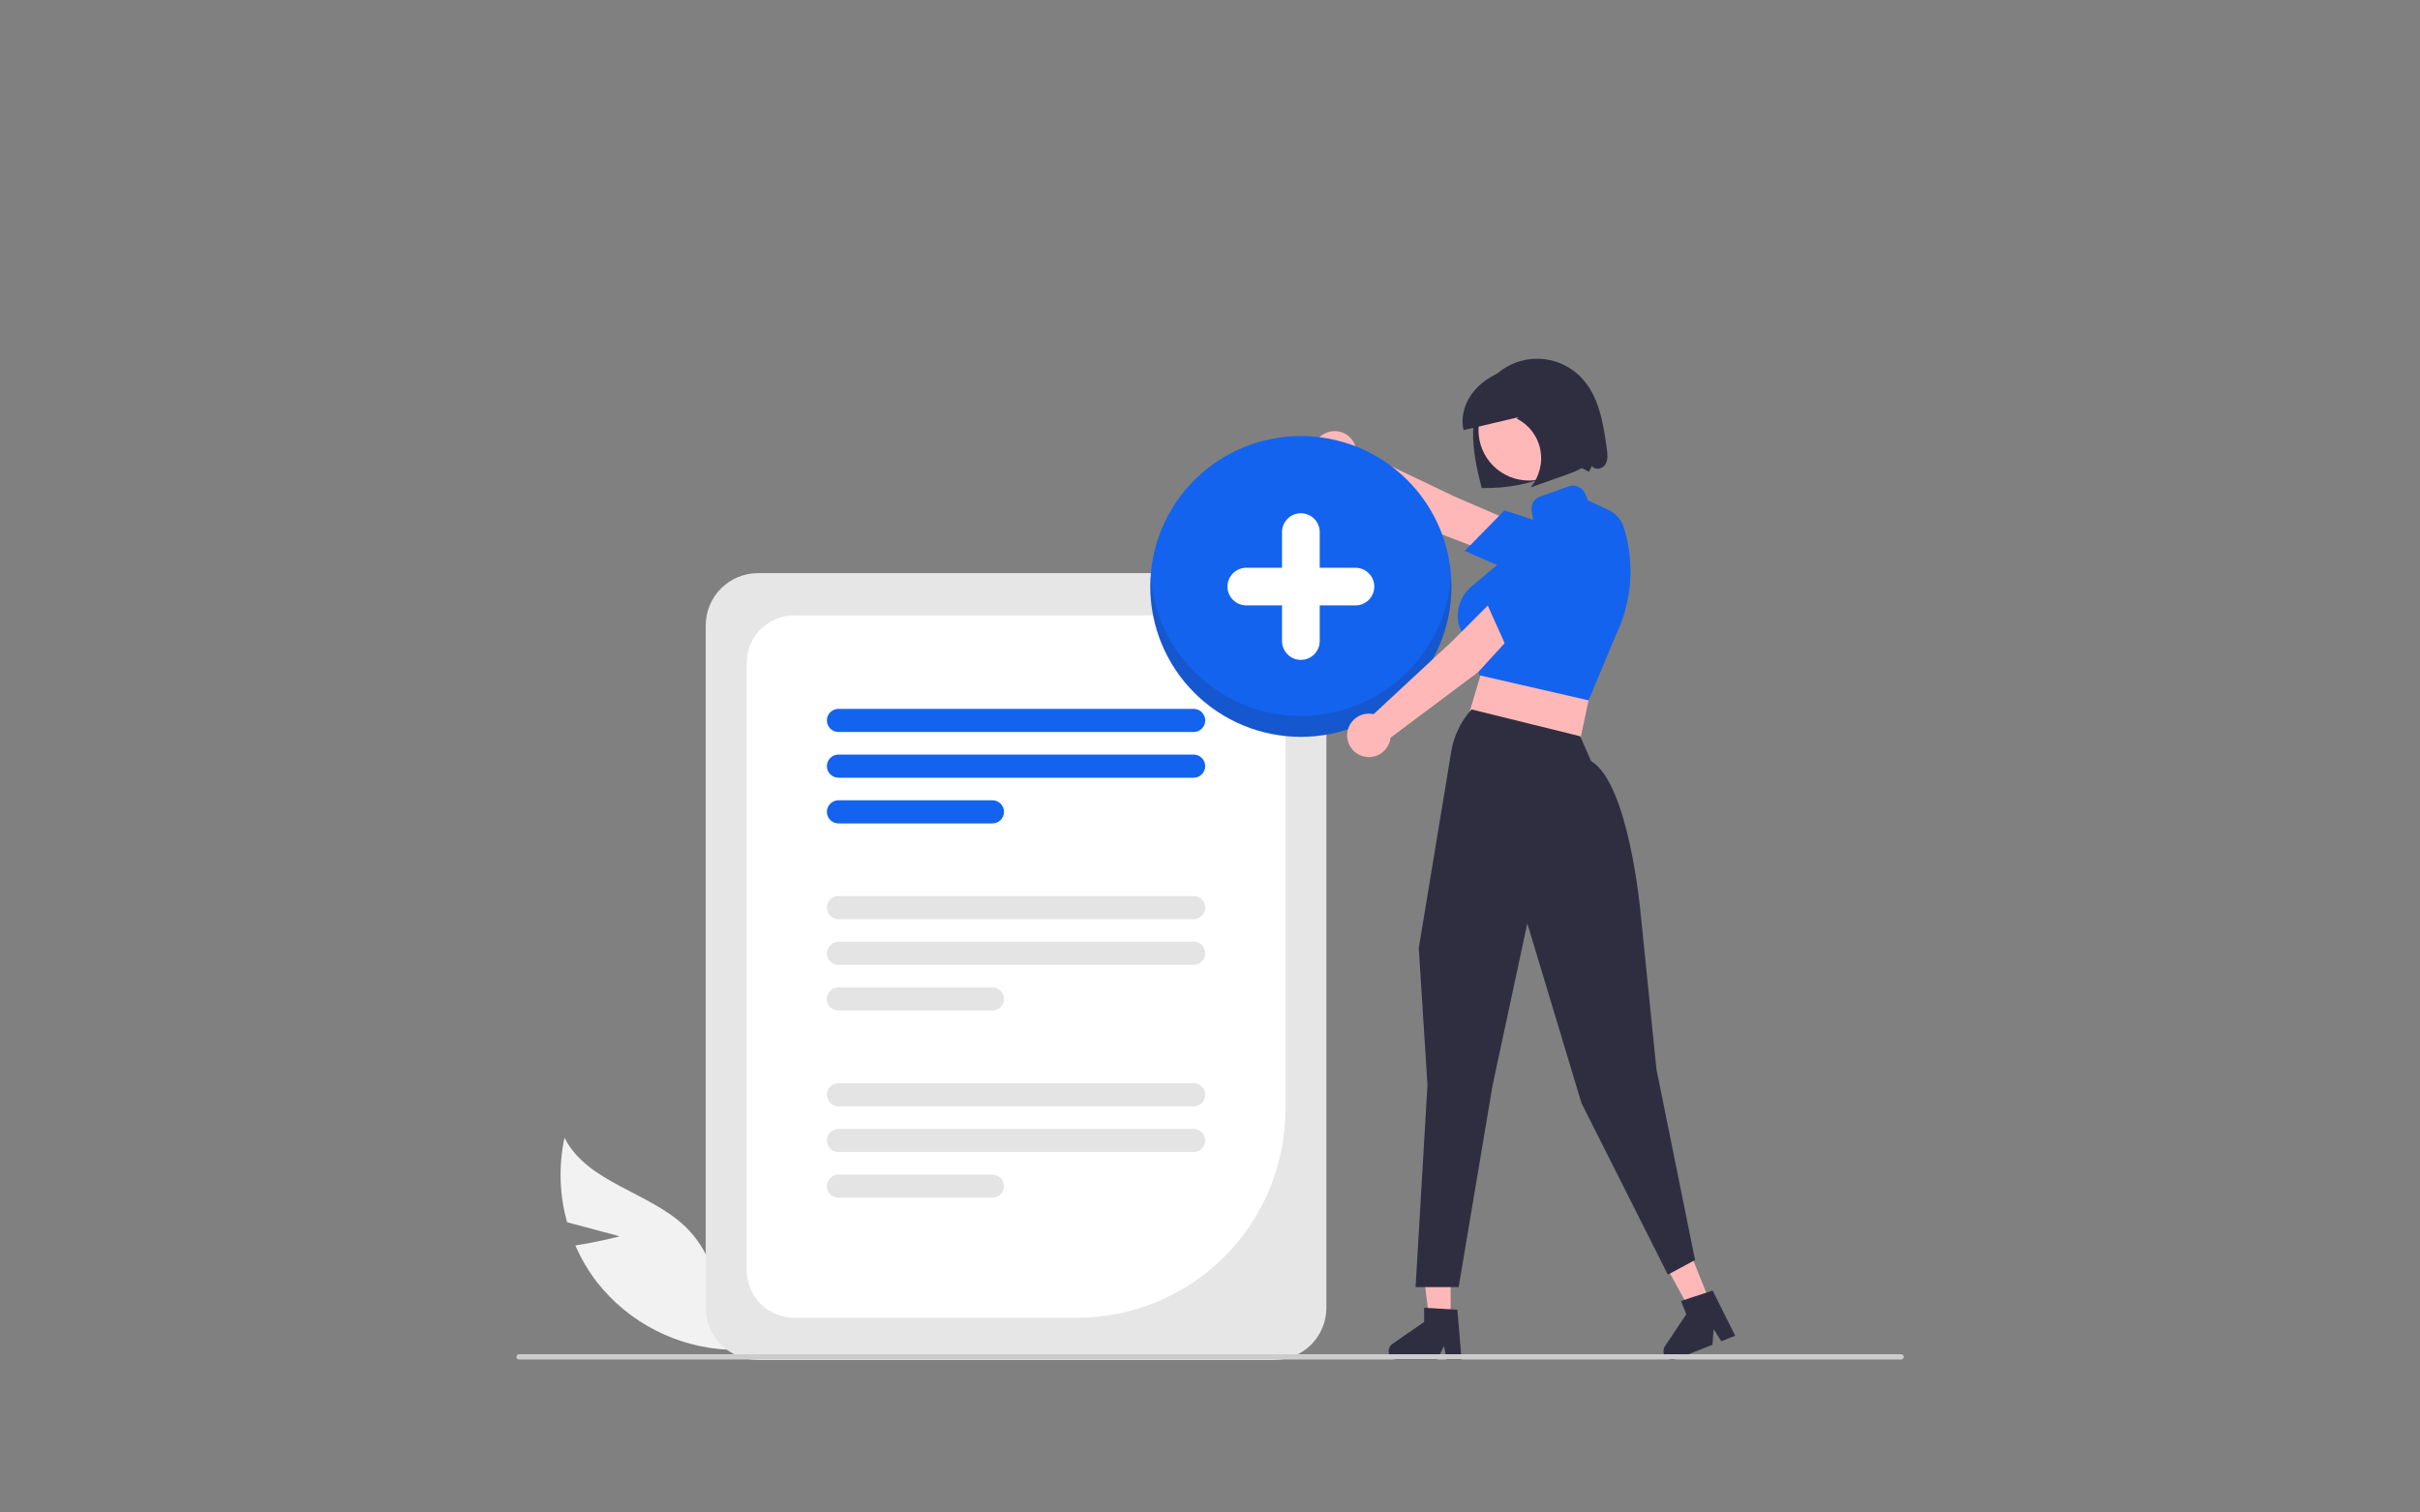 <?xml version="1.0" encoding="UTF-8"?><svg xmlns="http://www.w3.org/2000/svg" xmlns:xlink="http://www.w3.org/1999/xlink" width="600" zoomAndPan="magnify" viewBox="0 0 600 375" height="375" preserveAspectRatio="xMidYMid meet" version="1.0"><rect x="0" y="0" width="600" height="375" fill="#808080" stroke="none"/><defs><clipPath id="clip-0"><path d="M 365 88.945 L 399 88.945 L 399 122 L 365 122 Z M 365 88.945 " clip-rule="nonzero"/></clipPath><clipPath id="clip-1"><path d="M 174 142 L 329 142 L 329 337.195 L 174 337.195 Z M 174 142 " clip-rule="nonzero"/></clipPath><clipPath id="clip-2"><path d="M 344 324 L 363 324 L 363 337.195 L 344 337.195 Z M 344 324 " clip-rule="nonzero"/></clipPath><clipPath id="clip-3"><path d="M 412 319 L 431 319 L 431 337.195 L 412 337.195 Z M 412 319 " clip-rule="nonzero"/></clipPath><clipPath id="clip-4"><path d="M 128 335 L 472.152 335 L 472.152 337.195 L 128 337.195 Z M 128 335 " clip-rule="nonzero"/></clipPath></defs><g clip-path="url(#clip-0)"><path fill="rgb(18.43%, 18.039%, 25.49%)" d="M 398.387 111.281 C 397.516 104.918 396.426 98.086 391.934 93.492 C 391.578 93.129 391.203 92.781 390.812 92.457 C 390.422 92.133 390.016 91.824 389.594 91.543 C 389.172 91.258 388.738 90.992 388.289 90.754 C 387.844 90.512 387.383 90.293 386.914 90.098 C 386.445 89.902 385.965 89.734 385.477 89.586 C 384.992 89.441 384.496 89.316 383.996 89.223 C 383.496 89.125 382.996 89.055 382.488 89.008 C 381.98 88.961 381.473 88.941 380.965 88.945 C 380.457 88.953 379.949 88.984 379.441 89.039 C 378.938 89.094 378.434 89.176 377.938 89.285 C 377.441 89.391 376.949 89.523 376.465 89.68 C 375.98 89.836 375.504 90.016 375.039 90.223 C 374.574 90.426 374.121 90.652 373.676 90.902 C 373.234 91.152 372.805 91.426 372.391 91.719 C 371.973 92.012 371.574 92.328 371.191 92.66 C 370.809 92.992 370.441 93.348 370.094 93.719 C 366.82 97.203 365.375 102.098 365.242 106.875 C 365.113 111.648 366.176 116.371 367.359 121.004 C 373.684 121.129 379.75 119.938 385.559 117.426 C 386.965 116.738 388.422 116.168 389.922 115.715 C 391.438 115.328 392.52 116.297 393.93 116.977 L 394.703 115.496 C 395.336 116.672 397.301 116.324 398.012 115.191 C 398.723 114.059 398.566 112.609 398.387 111.281 Z M 398.387 111.281 " fill-opacity="1" fill-rule="nonzero"/></g><path fill="rgb(100%, 72.159%, 72.159%)" d="M 372.27 138.156 L 374.078 128.918 L 360.504 123.051 L 336.234 111.438 C 336.18 111.082 336.086 110.73 335.961 110.391 C 335.832 110.055 335.676 109.73 335.484 109.422 C 335.289 109.117 335.07 108.832 334.82 108.566 C 334.57 108.305 334.297 108.07 334 107.863 C 333.703 107.652 333.391 107.477 333.059 107.332 C 332.727 107.188 332.383 107.078 332.027 107.004 C 331.672 106.93 331.312 106.891 330.953 106.887 C 330.59 106.883 330.23 106.918 329.875 106.984 C 329.52 107.055 329.172 107.16 328.84 107.297 C 328.504 107.438 328.188 107.605 327.887 107.809 C 327.586 108.012 327.309 108.242 327.055 108.5 C 326.801 108.762 326.574 109.043 326.379 109.344 C 326.18 109.648 326.016 109.969 325.883 110.305 C 325.754 110.645 325.656 110.988 325.594 111.348 C 325.531 111.703 325.504 112.062 325.516 112.426 C 325.523 112.785 325.57 113.145 325.652 113.496 C 325.734 113.848 325.852 114.188 326.004 114.52 C 326.156 114.848 326.336 115.156 326.551 115.449 C 326.766 115.742 327.008 116.012 327.273 116.254 C 327.543 116.496 327.832 116.711 328.145 116.898 C 328.453 117.082 328.781 117.234 329.125 117.355 C 329.465 117.477 329.816 117.559 330.176 117.609 C 330.535 117.656 330.895 117.672 331.258 117.645 C 331.617 117.621 331.973 117.562 332.324 117.469 L 355.434 131.711 Z M 372.27 138.156 " fill-opacity="1" fill-rule="nonzero"/><path fill="rgb(7.449%, 38.82%, 93.729%)" d="M 363.156 136.594 L 372.988 126.555 L 373.184 126.613 C 373.305 126.652 385.52 130.371 393.309 134.148 C 394.199 134.547 394.965 135.117 395.605 135.852 C 396.246 136.59 396.699 137.426 396.969 138.363 C 397.164 139.012 397.258 139.676 397.258 140.352 C 397.258 141.027 397.164 141.691 396.969 142.34 C 396.773 142.988 396.492 143.594 396.121 144.16 C 395.75 144.727 395.305 145.227 394.785 145.664 C 394.254 146.141 393.664 146.531 393.02 146.84 C 392.375 147.145 391.699 147.355 390.992 147.465 C 390.289 147.578 389.578 147.59 388.871 147.496 C 388.164 147.406 387.48 147.219 386.828 146.93 Z M 363.156 136.594 " fill-opacity="1" fill-rule="nonzero"/><path fill="rgb(100%, 72.159%, 72.159%)" d="M 363.125 180.723 L 390.773 188.102 L 396.355 162.016 L 370.98 154.172 Z M 363.125 180.723 " fill-opacity="1" fill-rule="nonzero"/><path fill="rgb(7.449%, 38.82%, 93.729%)" d="M 393.867 173.645 L 366.859 167.441 L 361.688 154.922 C 361.477 154.027 361.398 153.125 361.445 152.207 C 361.496 151.289 361.676 150.398 361.98 149.535 C 362.289 148.668 362.711 147.863 363.25 147.121 C 363.785 146.375 364.418 145.723 365.145 145.16 L 375.016 136.84 L 380.305 130.094 L 379.727 126.516 C 379.676 126.16 379.688 125.805 379.762 125.449 C 379.832 125.094 379.965 124.766 380.152 124.457 C 380.34 124.148 380.578 123.883 380.859 123.656 C 381.141 123.43 381.453 123.258 381.797 123.141 L 388.848 120.617 C 389.234 120.473 389.641 120.402 390.055 120.41 C 390.473 120.418 390.871 120.5 391.254 120.66 C 391.641 120.82 391.98 121.047 392.277 121.336 C 392.578 121.625 392.812 121.957 392.984 122.336 L 393.73 124.062 C 393.73 124.062 396.918 125.562 398.719 126.402 C 399.652 126.828 400.461 127.426 401.141 128.195 C 401.82 128.965 402.312 129.84 402.617 130.82 C 403.301 133.02 403.77 135.262 404.027 137.551 C 404.281 139.84 404.324 142.133 404.145 144.43 C 403.969 146.723 403.574 148.984 402.973 151.203 C 402.367 153.426 401.559 155.574 400.547 157.641 Z M 393.867 173.645 " fill-opacity="1" fill-rule="nonzero"/><path fill="rgb(94.899%, 94.899%, 94.899%)" d="M 153.668 306.531 L 140.605 303.043 C 139.648 299.629 139.113 296.148 139.004 292.605 C 138.895 289.062 139.211 285.559 139.957 282.094 C 145.656 293.34 160.957 295.461 170.023 304.23 C 171.426 305.609 172.656 307.129 173.719 308.781 C 174.781 310.438 175.645 312.191 176.309 314.039 C 176.977 315.891 177.43 317.789 177.664 319.742 C 177.902 321.691 177.922 323.645 177.719 325.602 L 180.848 334.652 C 177.672 334.527 174.547 334.062 171.473 333.262 C 168.398 332.461 165.445 331.336 162.617 329.895 C 159.785 328.453 157.141 326.727 154.688 324.715 C 152.23 322.699 150.02 320.445 148.055 317.953 C 145.867 315.125 144.066 312.07 142.652 308.785 C 148.117 307.984 153.668 306.531 153.668 306.531 Z M 153.668 306.531 " fill-opacity="1" fill-rule="nonzero"/><g clip-path="url(#clip-1)"><path fill="rgb(90.199%, 90.199%, 90.199%)" d="M 315.91 337.195 L 187.914 337.195 C 187.066 337.195 186.223 337.109 185.391 336.945 C 184.559 336.777 183.75 336.531 182.965 336.207 C 182.18 335.883 181.438 335.484 180.73 335.012 C 180.023 334.543 179.371 334.008 178.77 333.406 C 178.168 332.809 177.633 332.156 177.16 331.449 C 176.688 330.746 176.289 330 175.965 329.215 C 175.641 328.434 175.395 327.625 175.227 326.793 C 175.062 325.961 174.977 325.121 174.977 324.273 L 174.977 155.02 C 174.977 154.172 175.062 153.332 175.227 152.5 C 175.395 151.668 175.641 150.863 175.965 150.078 C 176.289 149.293 176.688 148.551 177.16 147.844 C 177.633 147.141 178.168 146.488 178.77 145.887 C 179.371 145.289 180.023 144.754 180.73 144.281 C 181.438 143.809 182.18 143.41 182.965 143.086 C 183.75 142.762 184.559 142.516 185.391 142.352 C 186.223 142.184 187.066 142.102 187.914 142.098 L 315.91 142.098 C 316.762 142.102 317.602 142.184 318.434 142.352 C 319.266 142.516 320.074 142.762 320.859 143.086 C 321.645 143.41 322.391 143.809 323.098 144.281 C 323.801 144.754 324.457 145.289 325.055 145.887 C 325.656 146.488 326.191 147.141 326.664 147.844 C 327.137 148.551 327.535 149.293 327.859 150.078 C 328.188 150.863 328.434 151.668 328.598 152.5 C 328.766 153.332 328.848 154.172 328.852 155.02 L 328.852 324.273 C 328.848 325.121 328.766 325.961 328.598 326.793 C 328.434 327.625 328.188 328.434 327.859 329.219 C 327.535 330 327.137 330.746 326.664 331.449 C 326.191 332.156 325.656 332.809 325.055 333.406 C 324.457 334.008 323.801 334.543 323.098 335.012 C 322.391 335.484 321.645 335.883 320.859 336.207 C 320.074 336.531 319.266 336.777 318.434 336.945 C 317.602 337.109 316.762 337.195 315.91 337.195 Z M 315.91 337.195 " fill-opacity="1" fill-rule="nonzero"/></g><path fill="rgb(100%, 100%, 100%)" d="M 267.059 326.719 L 196.91 326.719 C 196.137 326.719 195.371 326.641 194.613 326.492 C 193.855 326.34 193.121 326.117 192.406 325.82 C 191.691 325.523 191.012 325.16 190.371 324.73 C 189.727 324.305 189.133 323.816 188.586 323.27 C 188.039 322.723 187.551 322.129 187.121 321.488 C 186.691 320.844 186.328 320.168 186.031 319.453 C 185.734 318.742 185.512 318.004 185.359 317.25 C 185.207 316.492 185.133 315.727 185.133 314.953 L 185.133 164.34 C 185.133 163.57 185.207 162.805 185.359 162.047 C 185.512 161.289 185.734 160.555 186.031 159.84 C 186.328 159.129 186.691 158.449 187.121 157.809 C 187.551 157.164 188.039 156.57 188.586 156.027 C 189.133 155.48 189.727 154.992 190.371 154.562 C 191.012 154.133 191.691 153.77 192.406 153.477 C 193.121 153.18 193.855 152.957 194.613 152.805 C 195.371 152.652 196.137 152.578 196.91 152.574 L 306.914 152.574 C 307.688 152.578 308.453 152.652 309.211 152.805 C 309.969 152.957 310.707 153.18 311.422 153.477 C 312.133 153.77 312.812 154.133 313.457 154.562 C 314.098 154.992 314.695 155.48 315.242 156.027 C 315.789 156.57 316.277 157.164 316.707 157.809 C 317.137 158.449 317.5 159.129 317.793 159.84 C 318.09 160.555 318.316 161.289 318.465 162.047 C 318.617 162.805 318.695 163.57 318.695 164.34 L 318.695 275.152 C 318.691 276.84 318.609 278.523 318.441 280.203 C 318.273 281.887 318.023 283.555 317.691 285.207 C 317.363 286.863 316.949 288.5 316.457 290.113 C 315.965 291.73 315.398 293.316 314.75 294.879 C 314.102 296.438 313.379 297.961 312.582 299.449 C 311.781 300.938 310.914 302.383 309.977 303.789 C 309.035 305.191 308.027 306.547 306.957 307.852 C 305.883 309.156 304.75 310.406 303.555 311.598 C 302.359 312.793 301.109 313.926 299.801 314.996 C 298.492 316.066 297.137 317.07 295.734 318.012 C 294.328 318.949 292.879 319.816 291.387 320.613 C 289.898 321.41 288.371 322.133 286.809 322.777 C 285.25 323.426 283.66 323.996 282.043 324.484 C 280.426 324.977 278.785 325.387 277.129 325.719 C 275.469 326.051 273.801 326.297 272.117 326.465 C 270.438 326.633 268.75 326.719 267.059 326.719 Z M 267.059 326.719 " fill-opacity="1" fill-rule="nonzero"/><path fill="rgb(7.449%, 38.82%, 93.729%)" d="M 295.941 181.492 L 207.887 181.492 C 207.504 181.492 207.137 181.418 206.785 181.273 C 206.434 181.129 206.125 180.922 205.855 180.652 C 205.582 180.387 205.375 180.074 205.23 179.723 C 205.082 179.371 205.012 179.008 205.012 178.625 C 205.008 178.246 205.082 177.879 205.227 177.527 C 205.371 177.176 205.578 176.867 205.848 176.598 C 206.117 176.328 206.426 176.121 206.781 175.977 C 207.133 175.828 207.496 175.754 207.879 175.754 L 295.941 175.754 C 296.32 175.754 296.688 175.828 297.039 175.973 C 297.391 176.117 297.703 176.324 297.973 176.594 C 298.242 176.859 298.449 177.172 298.598 177.523 C 298.742 177.875 298.816 178.238 298.816 178.621 C 298.816 179 298.742 179.367 298.598 179.719 C 298.453 180.07 298.246 180.379 297.977 180.648 C 297.707 180.918 297.398 181.125 297.047 181.27 C 296.695 181.418 296.328 181.492 295.949 181.492 Z M 295.941 181.492 " fill-opacity="1" fill-rule="nonzero"/><path fill="rgb(7.449%, 38.82%, 93.729%)" d="M 295.941 192.824 L 207.887 192.824 C 207.504 192.824 207.137 192.75 206.785 192.605 C 206.434 192.461 206.125 192.254 205.855 191.984 C 205.586 191.715 205.379 191.406 205.23 191.055 C 205.086 190.703 205.012 190.336 205.012 189.957 C 205.012 189.574 205.086 189.211 205.23 188.859 C 205.379 188.508 205.586 188.195 205.855 187.926 C 206.125 187.66 206.434 187.453 206.785 187.305 C 207.137 187.16 207.504 187.086 207.887 187.086 L 295.941 187.086 C 296.32 187.086 296.688 187.16 297.039 187.305 C 297.391 187.453 297.703 187.66 297.973 187.926 C 298.242 188.195 298.449 188.508 298.594 188.859 C 298.738 189.211 298.812 189.574 298.812 189.957 C 298.812 190.336 298.738 190.703 298.594 191.055 C 298.449 191.406 298.242 191.715 297.973 191.984 C 297.703 192.254 297.391 192.461 297.039 192.605 C 296.688 192.75 296.32 192.824 295.941 192.824 Z M 295.941 192.824 " fill-opacity="1" fill-rule="nonzero"/><path fill="rgb(7.449%, 38.82%, 93.729%)" d="M 246.055 204.156 L 207.887 204.156 C 207.504 204.156 207.137 204.082 206.785 203.938 C 206.434 203.793 206.125 203.586 205.855 203.316 C 205.586 203.047 205.379 202.738 205.23 202.387 C 205.086 202.035 205.012 201.668 205.012 201.289 C 205.012 200.906 205.086 200.543 205.23 200.191 C 205.379 199.84 205.586 199.527 205.855 199.262 C 206.125 198.992 206.434 198.785 206.785 198.637 C 207.137 198.492 207.504 198.422 207.887 198.422 L 246.055 198.422 C 246.438 198.422 246.801 198.492 247.152 198.637 C 247.508 198.785 247.816 198.992 248.086 199.262 C 248.355 199.527 248.562 199.84 248.707 200.191 C 248.855 200.543 248.926 200.906 248.926 201.289 C 248.926 201.668 248.855 202.035 248.707 202.387 C 248.562 202.738 248.355 203.047 248.086 203.316 C 247.816 203.586 247.508 203.793 247.152 203.938 C 246.801 204.082 246.438 204.156 246.055 204.156 Z M 246.055 204.156 " fill-opacity="1" fill-rule="nonzero"/><path fill="rgb(89.409%, 89.409%, 89.409%)" d="M 295.941 227.891 L 207.887 227.891 C 207.504 227.891 207.137 227.82 206.785 227.672 C 206.434 227.527 206.125 227.32 205.855 227.055 C 205.582 226.785 205.375 226.477 205.23 226.125 C 205.082 225.773 205.012 225.406 205.012 225.027 C 205.008 224.645 205.082 224.281 205.227 223.93 C 205.371 223.578 205.578 223.266 205.848 222.996 C 206.117 222.727 206.426 222.52 206.781 222.375 C 207.133 222.23 207.496 222.156 207.879 222.156 L 295.941 222.156 C 296.32 222.156 296.688 222.227 297.039 222.371 C 297.391 222.516 297.703 222.723 297.973 222.992 C 298.242 223.262 298.449 223.57 298.598 223.922 C 298.742 224.273 298.816 224.641 298.816 225.02 C 298.816 225.398 298.742 225.766 298.598 226.117 C 298.453 226.469 298.246 226.777 297.977 227.047 C 297.707 227.316 297.398 227.523 297.047 227.672 C 296.695 227.816 296.328 227.891 295.949 227.891 Z M 295.941 227.891 " fill-opacity="1" fill-rule="nonzero"/><path fill="rgb(89.409%, 89.409%, 89.409%)" d="M 295.941 239.223 L 207.887 239.223 C 207.504 239.223 207.137 239.148 206.785 239.004 C 206.434 238.859 206.125 238.652 205.855 238.383 C 205.586 238.113 205.379 237.805 205.23 237.453 C 205.086 237.102 205.012 236.734 205.012 236.355 C 205.012 235.977 205.086 235.609 205.23 235.258 C 205.379 234.906 205.586 234.598 205.855 234.328 C 206.125 234.059 206.434 233.852 206.785 233.707 C 207.137 233.559 207.504 233.488 207.887 233.488 L 295.941 233.488 C 296.32 233.488 296.688 233.559 297.039 233.707 C 297.391 233.852 297.703 234.059 297.973 234.328 C 298.242 234.598 298.449 234.906 298.594 235.258 C 298.738 235.609 298.812 235.977 298.812 236.355 C 298.812 236.734 298.738 237.102 298.594 237.453 C 298.449 237.805 298.242 238.113 297.973 238.383 C 297.703 238.652 297.391 238.859 297.039 239.004 C 296.688 239.148 296.32 239.223 295.941 239.223 Z M 295.941 239.223 " fill-opacity="1" fill-rule="nonzero"/><path fill="rgb(89.409%, 89.409%, 89.409%)" d="M 246.055 250.555 L 207.887 250.555 C 207.504 250.555 207.137 250.484 206.785 250.336 C 206.434 250.191 206.125 249.984 205.855 249.715 C 205.586 249.445 205.379 249.137 205.23 248.785 C 205.086 248.434 205.012 248.066 205.012 247.688 C 205.012 247.309 205.086 246.941 205.23 246.59 C 205.379 246.238 205.586 245.93 205.855 245.66 C 206.125 245.391 206.434 245.184 206.785 245.039 C 207.137 244.891 207.504 244.82 207.887 244.82 L 246.055 244.82 C 246.438 244.82 246.801 244.891 247.152 245.039 C 247.508 245.184 247.816 245.391 248.086 245.66 C 248.355 245.93 248.562 246.238 248.707 246.59 C 248.855 246.941 248.926 247.309 248.926 247.688 C 248.926 248.066 248.855 248.434 248.707 248.785 C 248.562 249.137 248.355 249.445 248.086 249.715 C 247.816 249.984 247.508 250.191 247.152 250.336 C 246.801 250.484 246.438 250.555 246.055 250.555 Z M 246.055 250.555 " fill-opacity="1" fill-rule="nonzero"/><path fill="rgb(89.409%, 89.409%, 89.409%)" d="M 295.941 274.289 L 207.887 274.289 C 207.504 274.289 207.137 274.219 206.785 274.074 C 206.434 273.93 206.125 273.723 205.855 273.453 C 205.582 273.184 205.375 272.875 205.23 272.523 C 205.082 272.172 205.012 271.805 205.012 271.426 C 205.008 271.047 205.082 270.68 205.227 270.328 C 205.371 269.977 205.578 269.668 205.848 269.398 C 206.117 269.129 206.426 268.922 206.781 268.773 C 207.133 268.629 207.496 268.555 207.879 268.555 L 295.941 268.555 C 296.32 268.555 296.688 268.625 297.039 268.77 C 297.391 268.918 297.703 269.125 297.973 269.391 C 298.242 269.66 298.449 269.969 298.598 270.32 C 298.742 270.672 298.816 271.039 298.816 271.418 C 298.816 271.801 298.742 272.164 298.598 272.516 C 298.453 272.867 298.246 273.18 297.977 273.449 C 297.707 273.719 297.398 273.926 297.047 274.07 C 296.695 274.215 296.328 274.289 295.949 274.289 Z M 295.941 274.289 " fill-opacity="1" fill-rule="nonzero"/><path fill="rgb(89.409%, 89.409%, 89.409%)" d="M 295.941 285.621 L 207.887 285.621 C 207.504 285.621 207.137 285.551 206.785 285.406 C 206.434 285.258 206.125 285.051 205.855 284.781 C 205.586 284.516 205.379 284.203 205.23 283.852 C 205.086 283.5 205.012 283.137 205.012 282.754 C 205.012 282.375 205.086 282.008 205.23 281.656 C 205.379 281.305 205.586 280.996 205.855 280.727 C 206.125 280.457 206.434 280.25 206.785 280.105 C 207.137 279.961 207.504 279.887 207.887 279.887 L 295.941 279.887 C 296.32 279.887 296.688 279.961 297.039 280.105 C 297.391 280.25 297.703 280.457 297.973 280.727 C 298.242 280.996 298.449 281.305 298.594 281.656 C 298.738 282.008 298.812 282.375 298.812 282.754 C 298.812 283.137 298.738 283.5 298.594 283.852 C 298.449 284.203 298.242 284.516 297.973 284.781 C 297.703 285.051 297.391 285.258 297.039 285.406 C 296.688 285.551 296.32 285.621 295.941 285.621 Z M 295.941 285.621 " fill-opacity="1" fill-rule="nonzero"/><path fill="rgb(89.409%, 89.409%, 89.409%)" d="M 246.055 296.957 L 207.887 296.957 C 207.504 296.957 207.137 296.883 206.785 296.738 C 206.434 296.59 206.125 296.383 205.855 296.113 C 205.586 295.848 205.379 295.535 205.23 295.184 C 205.086 294.832 205.012 294.469 205.012 294.086 C 205.012 293.707 205.086 293.34 205.23 292.988 C 205.379 292.637 205.586 292.328 205.855 292.059 C 206.125 291.789 206.434 291.582 206.785 291.438 C 207.137 291.293 207.504 291.219 207.887 291.219 L 246.055 291.219 C 246.438 291.219 246.801 291.293 247.152 291.438 C 247.508 291.582 247.816 291.789 248.086 292.059 C 248.355 292.328 248.562 292.637 248.707 292.988 C 248.855 293.34 248.926 293.707 248.926 294.086 C 248.926 294.469 248.855 294.832 248.707 295.184 C 248.562 295.535 248.355 295.848 248.086 296.113 C 247.816 296.383 247.508 296.59 247.152 296.738 C 246.801 296.883 246.438 296.957 246.055 296.957 Z M 246.055 296.957 " fill-opacity="1" fill-rule="nonzero"/><path fill="rgb(7.449%, 38.82%, 93.729%)" d="M 359.863 145.391 C 359.863 146.613 359.805 147.832 359.684 149.047 C 359.562 150.262 359.383 151.469 359.145 152.664 C 358.906 153.863 358.609 155.047 358.254 156.215 C 357.902 157.383 357.488 158.531 357.023 159.66 C 356.555 160.789 356.031 161.891 355.453 162.965 C 354.879 164.043 354.25 165.09 353.57 166.105 C 352.891 167.121 352.164 168.102 351.391 169.043 C 350.613 169.988 349.793 170.891 348.93 171.754 C 348.062 172.617 347.16 173.438 346.215 174.211 C 345.27 174.988 344.289 175.715 343.27 176.391 C 342.254 177.07 341.207 177.695 340.129 178.273 C 339.051 178.848 337.945 179.371 336.816 179.836 C 335.688 180.305 334.535 180.715 333.367 181.07 C 332.195 181.426 331.012 181.719 329.812 181.957 C 328.613 182.195 327.406 182.375 326.188 182.496 C 324.973 182.617 323.75 182.676 322.527 182.676 C 321.305 182.676 320.086 182.617 318.871 182.496 C 317.652 182.375 316.445 182.195 315.246 181.957 C 314.047 181.719 312.863 181.426 311.691 181.07 C 310.52 180.715 309.371 180.305 308.242 179.836 C 307.113 179.371 306.008 178.848 304.93 178.273 C 303.852 177.695 302.805 177.07 301.785 176.391 C 300.77 175.715 299.789 174.988 298.844 174.211 C 297.898 173.438 296.992 172.617 296.129 171.754 C 295.266 170.891 294.445 169.988 293.668 169.043 C 292.895 168.102 292.164 167.121 291.484 166.105 C 290.809 165.09 290.18 164.043 289.602 162.965 C 289.027 161.891 288.504 160.789 288.035 159.66 C 287.566 158.531 287.156 157.383 286.801 156.215 C 286.445 155.047 286.148 153.863 285.91 152.664 C 285.672 151.469 285.492 150.262 285.375 149.047 C 285.254 147.832 285.195 146.613 285.195 145.391 C 285.195 144.172 285.254 142.953 285.375 141.738 C 285.492 140.52 285.672 139.316 285.91 138.117 C 286.148 136.918 286.445 135.738 286.801 134.566 C 287.156 133.398 287.566 132.25 288.035 131.121 C 288.504 129.996 289.027 128.891 289.602 127.816 C 290.18 126.738 290.809 125.691 291.484 124.676 C 292.164 123.66 292.895 122.684 293.668 121.738 C 294.445 120.793 295.266 119.891 296.129 119.027 C 296.992 118.164 297.898 117.344 298.844 116.57 C 299.789 115.797 300.77 115.07 301.785 114.391 C 302.805 113.711 303.852 113.086 304.93 112.508 C 306.008 111.934 307.113 111.414 308.242 110.945 C 309.371 110.477 310.52 110.066 311.691 109.711 C 312.863 109.359 314.047 109.062 315.246 108.824 C 316.445 108.586 317.652 108.406 318.871 108.285 C 320.086 108.168 321.305 108.105 322.527 108.105 C 323.75 108.105 324.973 108.168 326.188 108.285 C 327.406 108.406 328.613 108.586 329.812 108.824 C 331.012 109.062 332.195 109.359 333.367 109.711 C 334.535 110.066 335.688 110.477 336.816 110.945 C 337.945 111.414 339.051 111.934 340.129 112.508 C 341.207 113.086 342.254 113.711 343.27 114.391 C 344.289 115.07 345.27 115.797 346.215 116.57 C 347.16 117.344 348.062 118.164 348.93 119.027 C 349.793 119.891 350.613 120.793 351.391 121.738 C 352.164 122.684 352.891 123.66 353.57 124.676 C 354.25 125.691 354.879 126.738 355.453 127.816 C 356.031 128.891 356.555 129.996 357.023 131.121 C 357.488 132.25 357.902 133.398 358.254 134.566 C 358.609 135.738 358.906 136.918 359.145 138.117 C 359.383 139.316 359.562 140.52 359.684 141.738 C 359.805 142.953 359.863 144.172 359.863 145.391 Z M 359.863 145.391 " fill-opacity="1" fill-rule="nonzero"/><path fill="rgb(13.73%, 12.16%, 12.549%)" d="M 322.531 177.512 C 321.363 177.512 320.195 177.457 319.035 177.348 C 317.871 177.238 316.715 177.074 315.57 176.855 C 314.422 176.637 313.289 176.367 312.168 176.043 C 311.043 175.719 309.941 175.344 308.855 174.918 C 307.77 174.488 306.703 174.012 305.66 173.484 C 304.621 172.957 303.605 172.383 302.617 171.762 C 301.629 171.141 300.676 170.473 299.75 169.762 C 298.824 169.051 297.934 168.297 297.082 167.5 C 296.227 166.707 295.41 165.871 294.637 165 C 293.859 164.129 293.125 163.223 292.438 162.281 C 291.746 161.344 291.102 160.371 290.5 159.371 C 289.902 158.371 289.352 157.344 288.848 156.293 C 288.344 155.238 287.891 154.168 287.488 153.07 C 287.086 151.977 286.738 150.867 286.438 149.738 C 286.141 148.609 285.898 147.473 285.707 146.32 C 285.516 145.172 285.379 144.016 285.297 142.852 C 285.238 143.719 285.195 144.594 285.195 145.477 C 285.195 146.695 285.254 147.914 285.375 149.129 C 285.496 150.344 285.672 151.551 285.914 152.75 C 286.152 153.945 286.449 155.129 286.801 156.297 C 287.156 157.465 287.57 158.613 288.035 159.742 C 288.504 160.871 289.027 161.973 289.602 163.051 C 290.18 164.129 290.809 165.176 291.488 166.188 C 292.168 167.203 292.895 168.184 293.668 169.129 C 294.445 170.07 295.266 170.977 296.129 171.84 C 296.996 172.703 297.898 173.523 298.844 174.297 C 299.789 175.07 300.77 175.797 301.789 176.477 C 302.805 177.152 303.852 177.781 304.93 178.355 C 306.008 178.934 307.113 179.453 308.242 179.922 C 309.371 180.387 310.523 180.801 311.691 181.152 C 312.863 181.508 314.047 181.805 315.246 182.043 C 316.445 182.281 317.652 182.461 318.871 182.578 C 320.086 182.699 321.305 182.758 322.531 182.758 C 323.754 182.758 324.973 182.699 326.188 182.578 C 327.406 182.461 328.613 182.281 329.812 182.043 C 331.012 181.805 332.195 181.508 333.367 181.152 C 334.535 180.801 335.688 180.387 336.816 179.922 C 337.945 179.453 339.051 178.934 340.129 178.355 C 341.207 177.781 342.254 177.152 343.27 176.477 C 344.289 175.797 345.27 175.07 346.215 174.297 C 347.16 173.523 348.062 172.703 348.93 171.84 C 349.793 170.977 350.613 170.07 351.391 169.129 C 352.164 168.184 352.891 167.203 353.57 166.188 C 354.25 165.176 354.879 164.129 355.457 163.051 C 356.031 161.973 356.555 160.871 357.023 159.742 C 357.488 158.613 357.902 157.465 358.258 156.297 C 358.609 155.129 358.906 153.945 359.145 152.75 C 359.387 151.551 359.562 150.344 359.684 149.129 C 359.805 147.914 359.863 146.695 359.863 145.477 C 359.863 144.594 359.82 143.719 359.762 142.852 C 359.68 144.016 359.543 145.172 359.352 146.32 C 359.16 147.473 358.918 148.613 358.617 149.738 C 358.32 150.867 357.969 151.977 357.566 153.074 C 357.164 154.168 356.715 155.242 356.211 156.293 C 355.707 157.348 355.156 158.371 354.555 159.375 C 353.957 160.375 353.312 161.344 352.621 162.285 C 351.93 163.227 351.195 164.129 350.422 165.004 C 349.645 165.875 348.828 166.707 347.977 167.504 C 347.121 168.297 346.23 169.051 345.309 169.762 C 344.383 170.473 343.426 171.141 342.438 171.762 C 341.449 172.387 340.438 172.961 339.395 173.488 C 338.352 174.016 337.289 174.492 336.203 174.918 C 335.117 175.344 334.012 175.723 332.891 176.043 C 331.77 176.367 330.637 176.641 329.488 176.855 C 328.34 177.074 327.188 177.238 326.023 177.348 C 324.863 177.457 323.695 177.512 322.531 177.512 Z M 322.531 177.512 " fill-opacity="0.157" fill-rule="nonzero"/><path fill="rgb(100%, 100%, 100%)" d="M 322.531 163.609 C 322.223 163.609 321.918 163.582 321.617 163.52 C 321.316 163.461 321.023 163.371 320.742 163.254 C 320.457 163.137 320.188 162.992 319.934 162.824 C 319.68 162.652 319.441 162.457 319.227 162.242 C 319.008 162.023 318.812 161.789 318.645 161.535 C 318.473 161.281 318.328 161.012 318.211 160.727 C 318.094 160.445 318.004 160.152 317.945 159.852 C 317.883 159.551 317.855 159.25 317.855 158.941 L 317.855 131.926 C 317.855 131.617 317.883 131.316 317.945 131.016 C 318.004 130.715 318.094 130.422 318.211 130.137 C 318.328 129.855 318.473 129.586 318.641 129.332 C 318.812 129.074 319.008 128.84 319.223 128.625 C 319.441 128.406 319.676 128.211 319.934 128.043 C 320.188 127.871 320.457 127.727 320.738 127.609 C 321.023 127.492 321.316 127.406 321.617 127.344 C 321.918 127.285 322.223 127.254 322.531 127.254 C 322.836 127.254 323.141 127.285 323.441 127.344 C 323.742 127.406 324.035 127.492 324.32 127.609 C 324.602 127.727 324.871 127.871 325.125 128.043 C 325.383 128.211 325.617 128.406 325.836 128.625 C 326.051 128.84 326.246 129.074 326.418 129.332 C 326.586 129.586 326.73 129.855 326.848 130.137 C 326.965 130.422 327.055 130.715 327.113 131.016 C 327.176 131.316 327.203 131.617 327.203 131.926 L 327.203 158.941 C 327.203 159.25 327.176 159.551 327.113 159.852 C 327.055 160.152 326.965 160.445 326.848 160.727 C 326.73 161.012 326.586 161.281 326.414 161.535 C 326.246 161.789 326.051 162.023 325.832 162.242 C 325.617 162.457 325.383 162.652 325.125 162.824 C 324.871 162.992 324.602 163.137 324.316 163.254 C 324.035 163.371 323.742 163.461 323.441 163.52 C 323.141 163.582 322.836 163.609 322.531 163.609 Z M 322.531 163.609 " fill-opacity="1" fill-rule="nonzero"/><path fill="rgb(100%, 100%, 100%)" d="M 304.328 145.434 C 304.328 145.125 304.359 144.824 304.418 144.523 C 304.477 144.223 304.566 143.93 304.684 143.648 C 304.801 143.363 304.945 143.094 305.117 142.84 C 305.285 142.586 305.48 142.352 305.699 142.133 C 305.914 141.918 306.152 141.723 306.406 141.551 C 306.66 141.383 306.93 141.238 307.215 141.121 C 307.496 141.004 307.789 140.914 308.09 140.855 C 308.391 140.793 308.695 140.766 309.004 140.766 L 336.055 140.766 C 336.363 140.766 336.668 140.793 336.969 140.855 C 337.27 140.914 337.562 141.004 337.844 141.121 C 338.129 141.238 338.398 141.379 338.652 141.551 C 338.91 141.723 339.145 141.914 339.363 142.133 C 339.578 142.348 339.773 142.586 339.945 142.84 C 340.113 143.094 340.258 143.363 340.375 143.645 C 340.492 143.93 340.582 144.223 340.641 144.523 C 340.703 144.824 340.73 145.125 340.73 145.434 C 340.73 145.738 340.703 146.043 340.641 146.344 C 340.582 146.645 340.492 146.938 340.375 147.219 C 340.258 147.504 340.113 147.773 339.945 148.027 C 339.773 148.281 339.578 148.52 339.363 148.734 C 339.145 148.953 338.91 149.145 338.652 149.316 C 338.398 149.484 338.129 149.629 337.844 149.746 C 337.562 149.863 337.27 149.953 336.969 150.012 C 336.668 150.074 336.363 150.102 336.055 150.102 L 309.004 150.102 C 308.695 150.102 308.391 150.07 308.09 150.012 C 307.789 149.953 307.496 149.863 307.215 149.746 C 306.93 149.629 306.66 149.484 306.406 149.312 C 306.152 149.145 305.914 148.949 305.699 148.734 C 305.48 148.516 305.285 148.281 305.117 148.027 C 304.945 147.77 304.801 147.504 304.684 147.219 C 304.566 146.938 304.477 146.645 304.418 146.344 C 304.359 146.043 304.328 145.738 304.328 145.434 Z M 304.328 145.434 " fill-opacity="1" fill-rule="nonzero"/><path fill="rgb(100%, 72.159%, 72.159%)" d="M 378.652 153.355 L 370.707 148.293 L 360.27 158.762 L 340.566 177.066 C 340.215 176.988 339.855 176.945 339.492 176.938 C 339.129 176.934 338.77 176.961 338.414 177.027 C 338.059 177.094 337.711 177.195 337.375 177.328 C 337.039 177.465 336.719 177.633 336.418 177.832 C 336.117 178.031 335.836 178.262 335.578 178.516 C 335.324 178.773 335.094 179.051 334.895 179.352 C 334.695 179.656 334.527 179.973 334.391 180.309 C 334.258 180.645 334.156 180.992 334.09 181.348 C 334.023 181.703 333.996 182.062 334.004 182.426 C 334.008 182.785 334.051 183.145 334.129 183.496 C 334.211 183.852 334.324 184.191 334.473 184.523 C 334.617 184.852 334.797 185.164 335.008 185.461 C 335.223 185.754 335.461 186.023 335.727 186.27 C 335.992 186.516 336.277 186.734 336.586 186.922 C 336.898 187.113 337.223 187.266 337.562 187.391 C 337.902 187.512 338.254 187.602 338.613 187.652 C 338.973 187.707 339.332 187.723 339.695 187.703 C 340.055 187.68 340.41 187.625 340.762 187.535 C 341.113 187.441 341.449 187.316 341.777 187.156 C 342.102 186.996 342.406 186.805 342.695 186.586 C 342.98 186.363 343.242 186.113 343.48 185.84 C 343.715 185.566 343.922 185.27 344.102 184.957 C 344.277 184.641 344.422 184.309 344.531 183.965 C 344.641 183.621 344.715 183.266 344.754 182.906 L 366.484 166.645 Z M 378.652 153.355 " fill-opacity="1" fill-rule="nonzero"/><path fill="rgb(7.449%, 38.82%, 93.729%)" d="M 373.859 161.254 L 368.105 148.441 L 368.23 148.281 C 368.312 148.184 376.246 138.191 382.621 132.336 C 383.316 131.652 384.129 131.148 385.047 130.824 C 385.969 130.5 386.914 130.383 387.887 130.477 C 388.562 130.535 389.215 130.688 389.844 130.934 C 390.477 131.184 391.059 131.516 391.59 131.934 C 392.125 132.352 392.586 132.836 392.977 133.387 C 393.371 133.938 393.676 134.535 393.891 135.176 C 394.141 135.844 394.289 136.535 394.34 137.246 C 394.387 137.961 394.336 138.664 394.184 139.363 C 394.027 140.059 393.777 140.719 393.434 141.344 C 393.09 141.969 392.664 142.535 392.156 143.035 Z M 373.859 161.254 " fill-opacity="1" fill-rule="nonzero"/><path fill="rgb(100%, 72.159%, 72.159%)" d="M 391.551 106.672 C 391.551 107.488 391.469 108.301 391.312 109.102 C 391.152 109.906 390.914 110.688 390.602 111.441 C 390.285 112.199 389.902 112.918 389.445 113.602 C 388.988 114.281 388.473 114.91 387.891 115.488 C 387.312 116.07 386.68 116.586 386 117.043 C 385.316 117.496 384.598 117.879 383.84 118.195 C 383.082 118.508 382.301 118.742 381.496 118.902 C 380.691 119.062 379.879 119.145 379.062 119.145 C 378.242 119.145 377.43 119.062 376.625 118.902 C 375.82 118.742 375.039 118.508 374.281 118.195 C 373.523 117.879 372.805 117.496 372.121 117.043 C 371.441 116.586 370.809 116.07 370.23 115.488 C 369.648 114.91 369.133 114.281 368.676 113.602 C 368.219 112.918 367.836 112.199 367.52 111.441 C 367.207 110.688 366.969 109.906 366.812 109.102 C 366.652 108.301 366.57 107.488 366.57 106.672 C 366.57 105.852 366.652 105.039 366.812 104.238 C 366.969 103.434 367.207 102.652 367.52 101.898 C 367.836 101.141 368.219 100.422 368.676 99.742 C 369.133 99.059 369.648 98.43 370.23 97.852 C 370.809 97.27 371.441 96.754 372.121 96.301 C 372.805 95.844 373.523 95.461 374.281 95.145 C 375.039 94.832 375.82 94.598 376.625 94.438 C 377.43 94.277 378.242 94.195 379.062 94.195 C 379.879 94.195 380.691 94.277 381.496 94.438 C 382.301 94.598 383.082 94.832 383.84 95.145 C 384.598 95.461 385.316 95.844 386 96.301 C 386.68 96.754 387.312 97.27 387.891 97.852 C 388.473 98.43 388.988 99.059 389.445 99.742 C 389.902 100.422 390.285 101.141 390.602 101.898 C 390.914 102.652 391.152 103.434 391.312 104.238 C 391.469 105.039 391.551 105.852 391.551 106.672 Z M 391.551 106.672 " fill-opacity="1" fill-rule="nonzero"/><path fill="rgb(100%, 72.159%, 72.159%)" d="M 359.656 328.262 L 354.492 328.262 L 352.035 308.371 L 359.656 308.371 Z M 359.656 328.262 " fill-opacity="1" fill-rule="nonzero"/><g clip-path="url(#clip-2)"><path fill="rgb(18.43%, 18.039%, 25.49%)" d="M 362.379 337.195 L 358.68 337.195 L 358.016 333.703 L 356.324 337.195 L 346.504 337.195 C 346.02 337.195 345.586 337.051 345.195 336.766 C 344.805 336.48 344.539 336.109 344.395 335.648 C 344.254 335.188 344.258 334.727 344.418 334.273 C 344.574 333.816 344.852 333.449 345.25 333.176 L 353.09 327.77 L 353.09 324.238 L 361.34 324.73 Z M 362.379 337.195 " fill-opacity="1" fill-rule="nonzero"/></g><path fill="rgb(100%, 72.159%, 72.159%)" d="M 424.367 323.879 L 419.57 325.789 L 409.922 308.219 L 417.004 305.402 Z M 424.367 323.879 " fill-opacity="1" fill-rule="nonzero"/><g clip-path="url(#clip-3)"><path fill="rgb(18.43%, 18.039%, 25.49%)" d="M 430.211 331.176 L 426.77 332.543 L 424.863 329.543 L 424.582 333.41 L 415.457 337.039 C 415.008 337.219 414.551 337.246 414.082 337.125 C 413.617 337.004 413.23 336.754 412.926 336.379 C 412.621 336.004 412.457 335.574 412.438 335.094 C 412.414 334.613 412.535 334.172 412.805 333.77 L 418.086 325.848 L 416.781 322.566 L 424.625 319.977 Z M 430.211 331.176 " fill-opacity="1" fill-rule="nonzero"/></g><path fill="rgb(18.43%, 18.039%, 25.49%)" d="M 361.648 319.125 L 350.969 319.125 L 353.918 269.016 L 351.762 235.051 L 351.766 235.023 L 359.812 186.332 C 360.129 184.414 360.707 182.574 361.547 180.82 C 362.387 179.062 363.453 177.461 364.746 176.008 L 364.844 175.895 L 391.777 182.539 L 394.484 188.703 C 403.734 194.195 406.652 225.168 406.773 226.488 L 410.688 265.094 L 420.262 312.41 L 413.52 316.039 L 413.406 315.812 L 392.117 273.539 L 378.672 228.953 L 370.062 269.078 Z M 361.648 319.125 " fill-opacity="1" fill-rule="nonzero"/><path fill="rgb(18.43%, 18.039%, 25.49%)" d="M 394.527 107.258 C 394.086 104.359 393.625 101.434 392.586 98.703 C 391.547 95.973 389.875 93.418 387.473 91.871 C 383.672 89.422 378.75 89.895 374.488 91.305 C 371.195 92.391 367.977 94.047 365.652 96.711 C 363.328 99.371 362.023 103.168 362.887 106.648 C 367.434 105.574 371.98 104.504 376.523 103.43 L 376.027 103.781 C 376.773 104.152 377.469 104.605 378.113 105.133 C 378.754 105.664 379.332 106.258 379.84 106.922 C 380.348 107.582 380.773 108.289 381.121 109.047 C 381.465 109.805 381.723 110.594 381.887 111.41 C 382.215 113.082 382.172 114.746 381.75 116.398 C 381.332 118.051 380.574 119.531 379.488 120.844 C 382.59 119.746 385.688 118.648 388.789 117.551 C 390.703 116.871 392.75 116.09 393.887 114.352 C 395.203 112.336 394.895 109.664 394.527 107.258 Z M 394.527 107.258 " fill-opacity="1" fill-rule="nonzero"/><g clip-path="url(#clip-4)"><path fill="rgb(79.999%, 79.999%, 79.999%)" d="M 128.703 337.074 L 471.355 337.074 C 471.539 337.074 471.691 337.012 471.82 336.883 C 471.949 336.758 472.012 336.602 472.012 336.422 C 472.012 336.242 471.949 336.086 471.82 335.961 C 471.691 335.832 471.539 335.766 471.355 335.766 L 128.703 335.766 C 128.52 335.766 128.367 335.832 128.238 335.957 C 128.109 336.086 128.047 336.242 128.047 336.422 C 128.047 336.602 128.109 336.758 128.238 336.883 C 128.367 337.012 128.52 337.074 128.703 337.074 Z M 128.703 337.074 " fill-opacity="1" fill-rule="nonzero"/></g></svg>